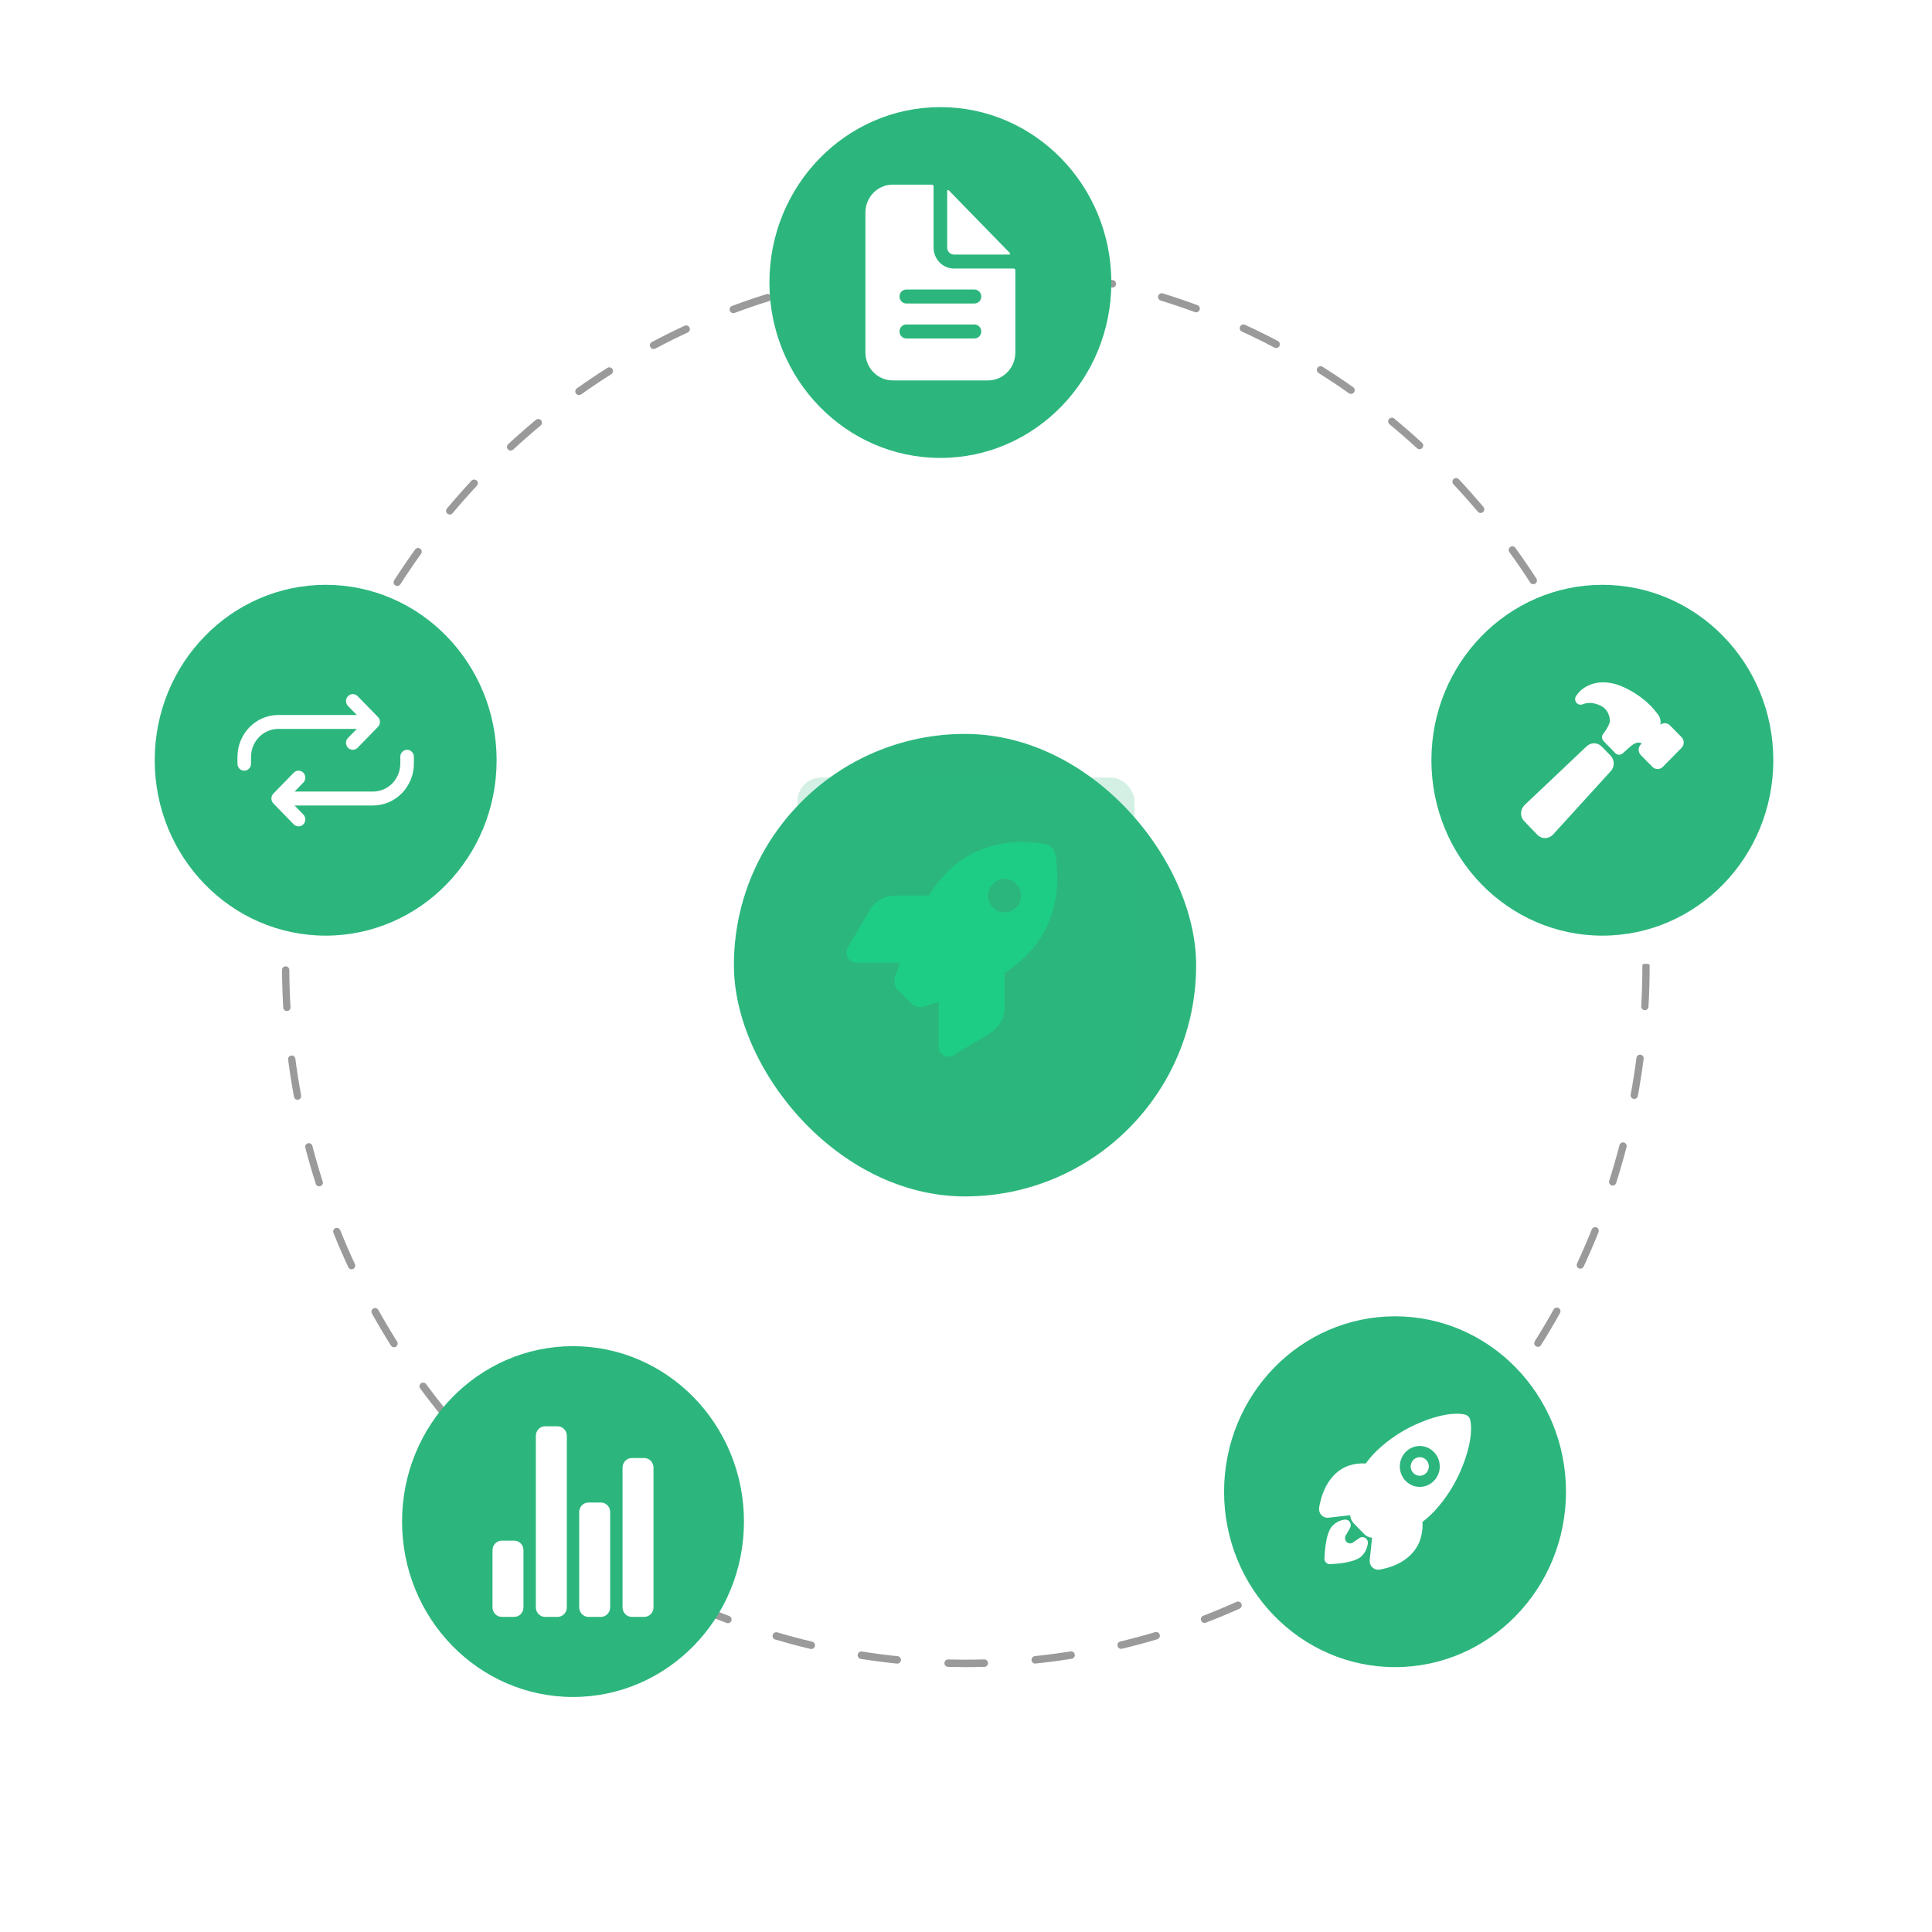 <svg width="487" height="487" viewBox="0 0 487 487" fill="none" xmlns="http://www.w3.org/2000/svg">
<g filter="url(#filter0_f_2520_8)">
<rect x="185" y="185" width="116.508" height="116.581" rx="58.254" fill="#2CB67D"/>
</g>
<path d="M243.536 420.235C242.021 420.222 240.49 420.211 238.977 420.175C238.458 420.163 238.051 419.729 238.066 419.21C238.082 418.69 238.516 418.282 239.036 418.295C240.532 418.334 242.047 418.352 243.537 418.353C245.038 418.353 246.564 418.332 248.085 418.291C248.604 418.276 249.039 418.684 249.056 419.204C249.072 419.722 248.665 420.156 248.147 420.17C246.605 420.213 245.058 420.235 243.536 420.235ZM227.102 418.499C227.054 419.018 226.594 419.399 226.075 419.346C223.043 419.034 219.991 418.636 216.979 418.16C216.469 418.08 216.122 417.601 216.202 417.091C216.282 416.575 216.767 416.224 217.283 416.305C220.254 416.774 223.265 417.166 226.257 417.474C226.772 417.527 227.15 417.984 227.102 418.499ZM261.047 419.325C260.528 419.379 260.067 418.998 260.019 418.479C259.971 417.964 260.348 417.507 260.863 417.453C263.854 417.142 266.864 416.746 269.836 416.272C270.351 416.19 270.837 416.541 270.918 417.057C270.998 417.567 270.652 418.046 270.142 418.128C267.13 418.608 264.079 419.009 261.047 419.325ZM205.417 414.937C205.304 415.448 204.796 415.769 204.287 415.647C201.318 414.939 198.34 414.141 195.41 413.271C194.918 413.124 194.638 412.608 194.78 412.115C194.925 411.612 195.453 411.325 195.955 411.474C198.846 412.332 201.784 413.118 204.713 413.816C205.214 413.936 205.528 414.434 205.417 414.937ZM282.83 415.599C282.322 415.721 281.813 415.402 281.7 414.891C281.588 414.389 281.902 413.891 282.402 413.77C285.337 413.066 288.274 412.277 291.158 411.416C291.66 411.266 292.189 411.553 292.334 412.056C292.477 412.549 292.197 413.066 291.705 413.213C288.782 414.085 285.805 414.886 282.83 415.599ZM184.357 408.546C184.181 409.039 183.634 409.292 183.145 409.105C180.28 408.006 177.419 406.819 174.617 405.566C174.152 405.357 173.941 404.813 174.144 404.344C174.351 403.863 174.913 403.646 175.392 403.86C178.156 405.095 180.979 406.266 183.806 407.35C184.284 407.533 184.53 408.064 184.357 408.546ZM303.965 409.03C303.476 409.218 302.929 408.966 302.752 408.472C302.579 407.991 302.824 407.459 303.302 407.276C306.111 406.196 308.922 405.026 311.681 403.789C312.16 403.575 312.722 403.791 312.93 404.273C313.133 404.741 312.923 405.286 312.457 405.495C309.661 406.749 306.812 407.935 303.965 409.03ZM164.249 399.412C164.011 399.879 163.435 400.06 162.974 399.81C160.277 398.346 157.588 396.79 154.959 395.175C154.527 394.909 154.389 394.345 154.647 393.908C154.914 393.457 155.5 393.313 155.947 393.588C158.541 395.183 161.195 396.716 163.858 398.161C164.305 398.404 164.479 398.958 164.249 399.412ZM324.072 399.741C323.612 399.991 323.036 399.811 322.798 399.343C322.567 398.89 322.741 398.335 323.188 398.092C325.843 396.649 328.49 395.116 331.077 393.523C331.524 393.248 332.109 393.391 332.377 393.842C332.636 394.279 332.498 394.842 332.066 395.109C329.445 396.723 326.763 398.277 324.072 399.741ZM145.457 387.714C145.163 388.147 144.569 388.253 144.144 387.946C141.647 386.136 139.172 384.239 136.768 382.294C136.376 381.976 136.311 381.402 136.621 381.003C136.942 380.59 137.541 380.523 137.948 380.852C140.322 382.772 142.765 384.643 145.231 386.429C145.641 386.726 145.742 387.295 145.457 387.714ZM342.864 387.879C342.44 388.186 341.847 388.081 341.552 387.648C341.266 387.23 341.367 386.66 341.777 386.363C344.242 384.576 346.681 382.705 349.049 380.787C349.455 380.457 350.054 380.524 350.375 380.937C350.686 381.336 350.622 381.909 350.229 382.227C347.831 384.171 345.36 386.067 342.864 387.879ZM128.281 373.656C127.934 374.048 127.333 374.077 126.953 373.718C124.695 371.592 122.474 369.386 120.332 367.144C119.985 366.78 119.994 366.206 120.35 365.85C120.72 365.482 121.321 365.492 121.682 365.869C123.797 368.082 125.991 370.259 128.22 372.358C128.587 372.703 128.615 373.279 128.281 373.656ZM360.036 373.652C359.655 374.011 359.054 373.982 358.707 373.591C358.373 373.213 358.4 372.638 358.768 372.292C360.992 370.197 363.184 368.018 365.302 365.801C365.662 365.423 366.262 365.414 366.632 365.781C366.989 366.136 366.999 366.711 366.651 367.075C364.508 369.322 362.288 371.529 360.036 373.652ZM112.991 357.48C112.599 357.823 112.001 357.776 111.67 357.373C109.694 354.969 107.763 352.49 105.914 349.984C105.616 349.58 105.697 349.012 106.096 348.706C106.508 348.389 107.1 348.475 107.409 348.893C109.236 351.368 111.143 353.816 113.095 356.188C113.414 356.577 113.369 357.149 112.991 357.48ZM375.31 357.296C374.98 357.698 374.382 357.746 373.99 357.403C373.612 357.072 373.566 356.5 373.885 356.112C375.837 353.736 377.746 351.285 379.572 348.807C379.881 348.388 380.473 348.303 380.885 348.619C381.283 348.925 381.366 349.492 381.068 349.896C379.219 352.407 377.287 354.889 375.31 357.296ZM99.835 339.447C99.404 339.736 98.82 339.614 98.543 339.175C96.879 336.528 95.27 333.815 93.749 331.088C93.504 330.65 93.658 330.098 94.092 329.846C94.539 329.587 95.113 329.746 95.365 330.198C96.868 332.891 98.458 335.57 100.102 338.182C100.369 338.607 100.252 339.168 99.835 339.447ZM388.439 339.073C388.163 339.512 387.579 339.635 387.148 339.347C386.731 339.068 386.613 338.507 386.88 338.082C388.525 335.463 390.115 332.778 391.619 330.078C391.871 329.626 392.444 329.467 392.892 329.726C393.326 329.977 393.48 330.529 393.236 330.968C391.714 333.702 390.105 336.421 388.439 339.073ZM89.033 319.851C88.57 320.08 88.01 319.885 87.792 319.417C86.471 316.574 85.214 313.671 84.045 310.764C83.858 310.298 84.082 309.77 84.545 309.577C85.02 309.379 85.564 309.609 85.756 310.086C86.911 312.957 88.153 315.824 89.459 318.632C89.67 319.086 89.482 319.628 89.033 319.851ZM399.194 319.27C398.976 319.738 398.416 319.934 397.954 319.705C397.504 319.482 397.316 318.941 397.527 318.486C398.832 315.672 400.076 312.795 401.233 309.91C401.424 309.433 401.968 309.202 402.443 309.399C402.907 309.592 403.131 310.12 402.944 310.586C401.774 313.507 400.516 316.421 399.194 319.27ZM80.766 298.99C80.281 299.156 79.753 298.892 79.597 298.403C78.64 295.402 77.756 292.349 76.96 289.304C76.833 288.818 77.123 288.321 77.609 288.191C78.103 288.058 78.61 288.354 78.74 288.849C79.526 291.857 80.4 294.872 81.345 297.835C81.498 298.314 81.241 298.827 80.766 298.99ZM407.383 298.204C407.228 298.693 406.701 298.957 406.215 298.792C405.74 298.631 405.482 298.118 405.634 297.639C406.574 294.678 407.445 291.662 408.229 288.649C408.358 288.154 408.865 287.857 409.36 287.989C409.845 288.12 410.136 288.616 410.01 289.103C409.216 292.153 408.334 295.206 407.383 298.204ZM75.182 277.196C74.681 277.297 74.195 276.969 74.103 276.467C73.531 273.367 73.036 270.223 72.627 267.094C72.561 266.594 72.914 266.137 73.414 266.071C73.918 266.004 74.381 266.361 74.447 266.865C74.851 269.956 75.341 273.063 75.906 276.125C75.997 276.62 75.675 277.098 75.182 277.196ZM412.852 276.261C412.76 276.763 412.275 277.091 411.775 276.992C411.281 276.894 410.959 276.417 411.049 275.922C411.61 272.86 412.096 269.752 412.497 266.659C412.562 266.154 413.024 265.797 413.529 265.863C414.029 265.929 414.383 266.386 414.318 266.886C413.912 270.017 413.42 273.162 412.852 276.261ZM72.369 254.85C71.862 254.883 71.425 254.499 71.395 253.992C71.214 250.844 71.113 247.658 71.094 244.498C71.091 243.992 71.501 243.581 72.007 243.58C72.514 243.58 72.924 243.99 72.927 244.496C72.947 247.619 73.047 250.766 73.226 253.877C73.255 254.381 72.873 254.816 72.369 254.85ZM415.534 253.781C415.506 254.288 415.068 254.673 414.562 254.64C414.058 254.607 413.675 254.173 413.704 253.669C413.896 250.256 413.994 246.797 413.994 243.373C413.993 243.146 414.178 242.961 414.405 242.961H415.421C415.645 242.961 415.827 243.143 415.827 243.367C415.827 246.834 415.729 250.331 415.534 253.781ZM73.313 231.453C73.28 231.96 72.844 232.345 72.338 232.313C71.833 232.281 71.45 231.847 71.483 231.343C71.689 228.192 71.98 225.02 72.349 221.888C72.409 221.383 72.87 221.025 73.375 221.09C73.875 221.155 74.229 221.611 74.17 222.112C73.805 225.207 73.517 228.341 73.313 231.453ZM414.543 231.692C414.036 231.726 413.599 231.342 413.564 230.836C413.348 227.722 413.05 224.589 412.675 221.498C412.614 220.998 412.966 220.54 413.466 220.474C413.97 220.406 414.433 220.763 414.494 221.268C414.874 224.396 415.176 227.566 415.394 230.718C415.429 231.223 415.047 231.658 414.543 231.692ZM76.169 209.224C76.073 209.726 75.588 210.054 75.087 209.955C74.593 209.858 74.27 209.381 74.365 208.887C74.961 205.792 75.645 202.685 76.403 199.626C76.527 199.13 77.034 198.832 77.528 198.964C78.014 199.093 78.305 199.589 78.184 200.077C77.434 203.099 76.758 206.168 76.169 209.224ZM411.714 209.345C411.214 209.446 410.727 209.119 410.629 208.618C410.028 205.561 409.341 202.494 408.583 199.478C408.46 198.991 408.749 198.494 409.234 198.363C409.728 198.229 410.236 198.525 410.361 199.021C411.129 202.074 411.824 205.178 412.432 208.274C412.529 208.768 412.207 209.246 411.714 209.345ZM81.784 187.555C81.624 188.042 81.098 188.308 80.612 188.143C80.136 187.982 79.878 187.469 80.034 186.991C81.014 183.999 82.084 181.004 83.222 178.066C83.408 177.586 83.953 177.355 84.429 177.552C84.892 177.744 85.116 178.272 84.935 178.74C83.81 181.642 82.753 184.599 81.784 187.555ZM406.116 187.553C405.63 187.719 405.103 187.456 404.941 186.969C403.962 184.019 402.897 181.071 401.766 178.182C401.583 177.715 401.805 177.186 402.268 176.993C402.743 176.794 403.288 177.023 403.476 177.502C404.621 180.428 405.699 183.413 406.689 186.399C406.847 186.876 406.59 187.389 406.116 187.553ZM90.088 166.777C89.866 167.243 89.306 167.439 88.844 167.211C88.394 166.989 88.204 166.448 88.419 165.994C89.766 163.16 91.2 160.336 92.694 157.578C92.941 157.123 93.514 156.962 93.962 157.221C94.397 157.472 94.551 158.024 94.312 158.465C92.836 161.189 91.419 163.977 90.088 166.777ZM397.832 166.695C397.37 166.925 396.81 166.731 396.587 166.265C395.252 163.48 393.83 160.703 392.348 157.988C392.107 157.547 392.26 156.995 392.693 156.743C393.141 156.482 393.715 156.641 393.963 157.095C395.463 159.844 396.902 162.657 398.252 165.478C398.469 165.931 398.281 166.472 397.832 166.695ZM100.92 147.276C100.64 147.713 100.056 147.837 99.625 147.549C99.207 147.27 99.088 146.709 99.359 146.287C101.046 143.657 102.818 141.048 104.64 138.512C104.943 138.09 105.535 138.004 105.948 138.32C106.347 138.625 106.43 139.192 106.137 139.6C104.337 142.104 102.586 144.679 100.92 147.276ZM387.01 147.103C386.579 147.393 385.995 147.271 385.714 146.835C384.043 144.248 382.288 141.681 380.482 139.185C380.188 138.778 380.268 138.211 380.666 137.904C381.078 137.587 381.671 137.671 381.975 138.093C383.804 140.621 385.581 143.221 387.272 145.84C387.544 146.262 387.427 146.824 387.01 147.103ZM114.087 129.364C113.752 129.764 113.155 129.812 112.762 129.47C112.384 129.139 112.337 128.567 112.66 128.182C114.656 125.797 116.734 123.445 118.851 121.172C119.207 120.79 119.808 120.78 120.179 121.148C120.536 121.502 120.546 122.077 120.203 122.445C118.111 124.689 116.059 127.01 114.087 129.364ZM373.832 129.08C373.44 129.423 372.843 129.376 372.507 128.978C370.528 126.631 368.47 124.316 366.373 122.079C366.029 121.712 366.037 121.138 366.393 120.782C366.763 120.414 367.364 120.422 367.721 120.803C369.844 123.069 371.928 125.414 373.931 127.791C374.254 128.176 374.21 128.748 373.832 129.08ZM129.362 113.323C128.978 113.678 128.377 113.65 128.03 113.259C127.695 112.882 127.722 112.307 128.092 111.965C130.367 109.861 132.715 107.803 135.09 105.83C135.493 105.495 136.092 105.562 136.414 105.975C136.725 106.373 136.661 106.946 136.272 107.269C133.927 109.216 131.608 111.247 129.362 113.323ZM358.518 112.916C358.173 113.308 357.572 113.338 357.187 112.984C354.936 110.917 352.612 108.892 350.256 106.948C349.866 106.626 349.801 106.052 350.11 105.653C350.431 105.239 351.03 105.171 351.434 105.505C353.82 107.475 356.174 109.527 358.452 111.622C358.824 111.963 358.852 112.538 358.518 112.916ZM146.493 99.413C146.066 99.716 145.472 99.612 145.177 99.179C144.891 98.761 144.991 98.192 145.404 97.898C147.914 96.114 150.494 94.382 153.094 92.736C153.537 92.456 154.124 92.598 154.391 93.049C154.65 93.485 154.513 94.049 154.084 94.32C151.518 95.944 148.971 97.652 146.493 99.413ZM341.321 98.878C341.026 99.311 340.433 99.418 340.005 99.115C337.513 97.357 334.958 95.654 332.387 94.038C331.957 93.768 331.819 93.206 332.077 92.768C332.343 92.317 332.929 92.172 333.372 92.451C335.977 94.089 338.566 95.815 341.089 97.597C341.503 97.889 341.605 98.459 341.321 98.878ZM165.202 87.864C164.738 88.11 164.163 87.93 163.924 87.463C163.692 87.01 163.865 86.455 164.315 86.216C167.021 84.779 169.791 83.402 172.571 82.113C173.046 81.893 173.609 82.109 173.818 82.59C174.021 83.058 173.812 83.602 173.349 83.817C170.606 85.088 167.873 86.446 165.202 87.864ZM322.509 87.204C322.271 87.672 321.696 87.853 321.232 87.609C318.549 86.195 315.804 84.844 313.05 83.578C312.586 83.365 312.375 82.821 312.576 82.352C312.783 81.871 313.346 81.652 313.822 81.871C316.613 83.154 319.395 84.525 322.114 85.958C322.564 86.195 322.739 86.75 322.509 87.204ZM185.183 78.876C184.692 79.06 184.144 78.808 183.967 78.315C183.793 77.834 184.037 77.302 184.517 77.123C187.383 76.053 190.303 75.053 193.223 74.141C193.723 73.985 194.252 74.272 194.398 74.775C194.541 75.267 194.262 75.784 193.772 75.937C190.892 76.835 188.01 77.822 185.183 78.876ZM302.382 78.101C302.206 78.594 301.66 78.848 301.168 78.666C298.335 77.622 295.45 76.646 292.569 75.758C292.078 75.607 291.797 75.091 291.938 74.598C292.083 74.095 292.611 73.806 293.111 73.96C296.032 74.861 298.956 75.85 301.828 76.91C302.308 77.088 302.554 77.619 302.382 78.101ZM206.149 72.594C205.64 72.711 205.131 72.392 205.017 71.881C204.905 71.379 205.218 70.88 205.719 70.765C208.69 70.084 211.71 69.479 214.721 68.96C215.235 68.871 215.722 69.222 215.803 69.738C215.884 70.248 215.538 70.727 215.029 70.815C212.059 71.326 209.08 71.923 206.149 72.594ZM281.309 71.744C281.197 72.254 280.689 72.575 280.179 72.46C277.243 71.799 274.263 71.213 271.293 70.713C270.784 70.627 270.436 70.149 270.515 69.639C270.595 69.123 271.08 68.77 271.595 68.857C274.605 69.364 277.627 69.959 280.602 70.629C281.105 70.743 281.419 71.241 281.309 71.744ZM227.727 69.128C227.208 69.177 226.747 68.797 226.697 68.278C226.649 67.763 227.025 67.305 227.541 67.256C230.569 66.972 233.638 66.767 236.689 66.646C237.208 66.625 237.644 67.033 237.661 67.553C237.678 68.072 237.271 68.506 236.753 68.526C233.743 68.646 230.715 68.848 227.727 69.128ZM259.616 68.219C259.568 68.738 259.108 69.12 258.589 69.073C255.597 68.803 252.569 68.612 249.562 68.504C249.043 68.485 248.635 68.052 248.65 67.534C248.666 67.014 249.1 66.604 249.619 66.623C252.667 66.733 255.736 66.927 258.769 67.201C259.284 67.247 259.663 67.704 259.616 68.219Z" fill="#9A9A9A"/>
<path d="M237.041 115.431C260.841 115.431 280.134 95.635 280.134 71.215C280.134 46.796 260.841 27 237.041 27C213.242 27 193.949 46.796 193.949 71.215C193.949 95.635 213.242 115.431 237.041 115.431Z" fill="#2CB67D"/>
<path d="M403.908 235.847C427.707 235.847 447 216.051 447 191.631C447 167.212 427.707 147.416 403.908 147.416C380.109 147.416 360.816 167.212 360.816 191.631C360.816 216.051 380.109 235.847 403.908 235.847Z" fill="#2CB67D"/>
<path d="M351.647 420.233C375.446 420.233 394.739 400.437 394.739 376.018C394.739 351.599 375.446 331.803 351.647 331.803C327.848 331.803 308.555 351.599 308.555 376.018C308.555 400.437 327.848 420.233 351.647 420.233Z" fill="#2CB67D"/>
<path d="M144.438 427.759C168.238 427.759 187.531 407.963 187.531 383.543C187.531 359.124 168.238 339.328 144.438 339.328C120.639 339.328 101.346 359.124 101.346 383.543C101.346 407.963 120.639 427.759 144.438 427.759Z" fill="#2CB67D"/>
<path d="M82.092 235.847C105.891 235.847 125.184 216.051 125.184 191.631C125.184 167.212 105.891 147.416 82.092 147.416C58.293 147.416 39 167.212 39 191.631C39 216.051 58.293 235.847 82.092 235.847Z" fill="#2CB67D"/>
<path d="M255.508 67.69H240.477C239.11 67.69 237.8 67.133 236.833 66.141C235.867 65.15 235.324 63.805 235.324 62.402V46.98C235.324 46.922 235.313 46.864 235.291 46.811C235.269 46.758 235.238 46.709 235.198 46.668C235.158 46.627 235.111 46.595 235.059 46.573C235.007 46.55 234.951 46.539 234.894 46.539H225.017C223.195 46.539 221.447 47.282 220.158 48.604C218.87 49.926 218.146 51.719 218.146 53.589V88.841C218.146 90.711 218.87 92.504 220.158 93.826C221.447 95.148 223.195 95.891 225.017 95.891H249.066C250.889 95.891 252.636 95.148 253.925 93.826C255.214 92.504 255.937 90.711 255.937 88.841V68.13C255.937 68.073 255.926 68.015 255.905 67.962C255.883 67.908 255.851 67.86 255.812 67.819C255.772 67.778 255.724 67.746 255.672 67.723C255.62 67.701 255.564 67.69 255.508 67.69ZM245.631 85.316H228.453C227.997 85.316 227.56 85.13 227.238 84.799C226.916 84.469 226.735 84.02 226.735 83.553C226.735 83.086 226.916 82.637 227.238 82.307C227.56 81.976 227.997 81.79 228.453 81.79H245.631C246.086 81.79 246.523 81.976 246.845 82.307C247.167 82.637 247.348 83.086 247.348 83.553C247.348 84.02 247.167 84.469 246.845 84.799C246.523 85.13 246.086 85.316 245.631 85.316ZM245.631 76.503H228.453C227.997 76.503 227.56 76.317 227.238 75.987C226.916 75.656 226.735 75.208 226.735 74.74C226.735 74.273 226.916 73.824 227.238 73.494C227.56 73.163 227.997 72.978 228.453 72.978H245.631C246.086 72.978 246.523 73.163 246.845 73.494C247.167 73.824 247.348 74.273 247.348 74.74C247.348 75.208 247.167 75.656 246.845 75.987C246.523 76.317 246.086 76.503 245.631 76.503Z" fill="white"/>
<path d="M254.565 63.789L239.125 47.947C239.095 47.916 239.057 47.895 239.016 47.887C238.974 47.879 238.931 47.883 238.892 47.9C238.853 47.916 238.819 47.944 238.796 47.98C238.772 48.016 238.759 48.059 238.759 48.102V62.402C238.759 62.87 238.94 63.318 239.262 63.648C239.585 63.979 240.022 64.165 240.477 64.165H254.414C254.456 64.165 254.497 64.151 254.533 64.127C254.568 64.103 254.595 64.069 254.611 64.029C254.628 63.989 254.632 63.944 254.624 63.902C254.615 63.859 254.595 63.82 254.565 63.789L254.565 63.789Z" fill="white"/>
<path d="M357.879 367.309C357.351 367.309 356.839 367.497 356.431 367.841C356.023 368.185 355.743 368.664 355.641 369.196C355.538 369.728 355.618 370.279 355.867 370.757C356.116 371.235 356.519 371.61 357.008 371.817C357.496 372.024 358.039 372.051 358.545 371.894C359.05 371.736 359.487 371.404 359.78 370.953C360.073 370.502 360.205 369.961 360.153 369.421C360.101 368.882 359.869 368.377 359.495 367.994C359.283 367.777 359.031 367.604 358.754 367.487C358.476 367.369 358.179 367.308 357.879 367.309Z" fill="white"/>
<path d="M370.595 357.939V357.931C370.523 357.606 370.363 357.307 370.134 357.07C369.906 356.833 369.617 356.666 369.3 356.588C366.751 355.949 362.739 356.63 358.294 358.456C354.02 360.161 350.109 362.702 346.779 365.938C345.87 366.866 345.025 367.858 344.251 368.908C342.54 368.787 340.826 369.069 339.239 369.734C334.299 371.965 332.888 377.674 332.512 380.018C332.458 380.351 332.479 380.693 332.574 381.016C332.669 381.339 332.836 381.635 333.061 381.882C333.286 382.128 333.564 382.318 333.872 382.436C334.18 382.555 334.511 382.598 334.839 382.564H334.85L340.353 381.948C340.36 382.02 340.368 382.086 340.374 382.146C340.444 382.834 340.743 383.477 341.221 383.965L343.907 386.723C344.382 387.213 345.008 387.521 345.679 387.593L345.863 387.613L345.264 393.253V393.265C345.235 393.551 345.261 393.841 345.341 394.117C345.422 394.393 345.554 394.651 345.731 394.874C345.908 395.098 346.127 395.284 346.374 395.421C346.621 395.558 346.892 395.644 347.171 395.673C347.237 395.68 347.303 395.684 347.369 395.685C347.488 395.685 347.607 395.675 347.724 395.655C350.022 395.276 355.584 393.846 357.752 388.749C358.394 387.126 358.671 385.375 358.56 383.627C359.588 382.835 360.558 381.968 361.465 381.033C364.617 377.649 367.096 373.667 368.765 369.311C370.535 364.802 371.202 360.655 370.595 357.939ZM361.434 373.292C360.732 374.014 359.836 374.506 358.86 374.706C357.885 374.905 356.874 374.804 355.955 374.414C355.036 374.024 354.25 373.363 353.697 372.515C353.144 371.666 352.849 370.669 352.848 369.648C352.848 368.628 353.142 367.63 353.694 366.781C354.246 365.933 355.031 365.271 355.95 364.88C356.869 364.489 357.88 364.386 358.855 364.585C359.831 364.783 360.727 365.274 361.431 365.995L361.434 365.999C362.377 366.952 362.912 368.25 362.922 369.607C362.932 370.964 362.416 372.27 361.488 373.237L361.434 373.292Z" fill="white"/>
<path d="M343.599 387.469C343.268 387.427 342.933 387.51 342.658 387.703C342.111 388.087 341.562 388.466 341.007 388.836C340.767 388.995 340.481 389.066 340.196 389.038C339.911 389.011 339.644 388.885 339.436 388.683C339.229 388.48 339.094 388.212 339.053 387.922C339.012 387.631 339.068 387.335 339.211 387.08L340.25 385.236C340.399 385.013 340.482 384.751 340.489 384.481C340.496 384.211 340.426 383.944 340.289 383.713C340.153 383.483 339.954 383.297 339.717 383.179C339.48 383.062 339.214 383.017 338.953 383.05C337.799 383.199 336.727 383.739 335.904 384.582C335.591 384.905 334.639 385.883 334.126 389.609C333.981 390.68 333.889 391.757 333.851 392.838C333.846 393.022 333.877 393.206 333.942 393.378C334.006 393.55 334.103 393.707 334.227 393.841C334.351 393.975 334.499 394.082 334.663 394.157C334.828 394.232 335.005 394.273 335.184 394.278C335.196 394.278 335.208 394.278 335.22 394.278H335.254C336.308 394.24 337.359 394.146 338.403 393.997C342.037 393.471 342.99 392.493 343.303 392.171C344.129 391.327 344.654 390.222 344.791 389.034C344.835 388.664 344.734 388.292 344.511 387.998C344.287 387.705 343.959 387.515 343.599 387.469Z" fill="white"/>
<path d="M129.609 407.571H126.486C125.865 407.571 125.27 407.318 124.831 406.867C124.391 406.417 124.145 405.806 124.145 405.168V390.752C124.145 390.115 124.391 389.504 124.831 389.053C125.27 388.603 125.865 388.35 126.486 388.35H129.609C130.23 388.35 130.825 388.603 131.264 389.053C131.704 389.504 131.95 390.115 131.95 390.752V405.168C131.95 405.806 131.704 406.417 131.264 406.867C130.825 407.318 130.23 407.571 129.609 407.571Z" fill="white"/>
<path d="M151.463 407.57H148.341C147.72 407.57 147.124 407.317 146.685 406.867C146.246 406.416 145.999 405.805 145.999 405.168V381.141C145.999 380.504 146.246 379.893 146.685 379.442C147.124 378.991 147.72 378.738 148.341 378.738H151.463C152.084 378.738 152.68 378.991 153.119 379.442C153.558 379.893 153.805 380.504 153.805 381.141V405.168C153.805 405.805 153.558 406.416 153.119 406.867C152.68 407.317 152.084 407.57 151.463 407.57Z" fill="white"/>
<path d="M162.39 407.572H159.267C158.646 407.572 158.051 407.319 157.612 406.868C157.172 406.417 156.926 405.806 156.926 405.169V369.93C156.926 369.293 157.172 368.682 157.612 368.231C158.051 367.78 158.646 367.527 159.267 367.527H162.39C163.011 367.527 163.606 367.78 164.045 368.231C164.485 368.682 164.731 369.293 164.731 369.93V405.169C164.731 405.806 164.485 406.417 164.045 406.868C163.606 407.319 163.011 407.572 162.39 407.572Z" fill="white"/>
<path d="M140.535 407.571H137.413C136.792 407.571 136.196 407.318 135.757 406.867C135.318 406.417 135.071 405.805 135.071 405.168V361.92C135.071 361.283 135.318 360.672 135.757 360.221C136.196 359.771 136.792 359.518 137.413 359.518H140.535C141.156 359.518 141.752 359.771 142.191 360.221C142.63 360.672 142.877 361.283 142.877 361.92V405.168C142.877 405.484 142.816 405.796 142.698 406.088C142.581 406.379 142.408 406.644 142.191 406.867C141.973 407.09 141.715 407.267 141.431 407.388C141.147 407.509 140.842 407.571 140.535 407.571Z" fill="white"/>
<path d="M405.974 190.475L403.743 188.185C403.232 187.661 402.539 187.365 401.817 187.363C401.094 187.361 400.4 187.653 399.886 188.175L384.378 202.86C383.809 203.377 383.46 204.103 383.408 204.881C383.392 205.268 383.453 205.654 383.589 206.015C383.724 206.376 383.931 206.704 384.195 206.98L387.527 210.436L387.533 210.442C388.048 210.969 388.745 211.266 389.472 211.268H389.572C389.949 211.246 390.317 211.149 390.657 210.981C390.997 210.813 391.301 210.578 391.552 210.289L405.964 194.449C406.479 193.925 406.77 193.213 406.773 192.469C406.776 191.725 406.491 191.011 405.981 190.482L405.974 190.475Z" fill="white"/>
<path d="M423.901 185.847L423.875 185.819L420.947 182.846C420.775 182.671 420.572 182.532 420.348 182.438C420.124 182.343 419.884 182.296 419.642 182.297C419.249 182.298 418.867 182.425 418.549 182.66C418.549 182.622 418.554 182.586 418.557 182.553C418.675 181.785 418.517 181 418.112 180.342C417.467 179.45 416.759 178.608 415.994 177.823L415.987 177.816C413.847 175.709 411.331 174.044 408.578 172.912C407.139 172.307 405.599 171.995 404.043 171.996C402.03 171.978 400.074 172.681 398.512 173.985C398.067 174.42 397.662 174.896 397.3 175.406C397.128 175.651 397.036 175.946 397.04 176.248C397.044 176.55 397.143 176.843 397.322 177.082C397.501 177.322 397.751 177.496 398.034 177.578C398.317 177.661 398.618 177.647 398.894 177.54C399.133 177.448 399.378 177.371 399.627 177.309C400.144 177.197 400.675 177.163 401.203 177.209C402.296 177.326 403.344 177.72 404.252 178.356C404.761 178.796 405.166 179.349 405.436 179.973C405.706 180.597 405.835 181.276 405.812 181.958C405.432 183.067 404.853 184.092 404.103 184.98C403.903 185.251 403.806 185.586 403.829 185.925C403.851 186.263 403.993 186.582 404.227 186.821L407.167 189.838C407.414 190.092 407.746 190.239 408.096 190.249C408.446 190.259 408.786 190.131 409.046 189.892C409.878 189.13 411.144 187.982 411.586 187.7C411.964 187.441 412.393 187.267 412.842 187.192C413.177 187.158 413.514 187.231 413.807 187.401C413.808 187.416 413.806 187.431 413.802 187.445C413.797 187.46 413.79 187.473 413.78 187.484L413.625 187.636L413.599 187.66C413.253 188.013 413.059 188.493 413.058 188.993C413.057 189.493 413.25 189.973 413.594 190.328L413.603 190.337L416.53 193.31C416.702 193.485 416.905 193.624 417.129 193.718C417.353 193.812 417.593 193.859 417.835 193.858C418.322 193.858 418.789 193.663 419.136 193.314L423.877 188.509C423.893 188.492 423.91 188.474 423.925 188.457C424.243 188.099 424.417 187.631 424.413 187.147C424.409 186.663 424.226 186.198 423.901 185.847Z" fill="white"/>
<path d="M88.933 188.999C88.595 188.999 88.264 188.896 87.983 188.704C87.701 188.511 87.482 188.237 87.353 187.916C87.223 187.595 87.189 187.242 87.255 186.902C87.322 186.562 87.484 186.249 87.724 186.003L91.645 181.979L87.724 177.955C87.403 177.626 87.223 177.179 87.223 176.714C87.223 176.249 87.403 175.802 87.724 175.473C88.044 175.144 88.479 174.959 88.933 174.959C89.387 174.959 89.822 175.144 90.143 175.473L95.274 180.738C95.433 180.901 95.559 181.095 95.645 181.308C95.731 181.52 95.775 181.749 95.775 181.979C95.775 182.21 95.731 182.438 95.645 182.651C95.559 182.864 95.433 183.057 95.274 183.22L90.143 188.485C89.984 188.649 89.795 188.778 89.588 188.866C89.38 188.954 89.158 189 88.933 188.999Z" fill="white"/>
<path d="M61.566 194.263C61.341 194.263 61.118 194.218 60.911 194.13C60.703 194.041 60.515 193.912 60.356 193.749C60.197 193.586 60.071 193.393 59.985 193.18C59.899 192.967 59.855 192.739 59.855 192.508V190.753C59.868 187.965 60.953 185.296 62.874 183.324C64.795 181.352 67.396 180.238 70.113 180.223H92.354C92.808 180.223 93.243 180.408 93.564 180.737C93.885 181.066 94.065 181.512 94.065 181.978C94.065 182.443 93.885 182.89 93.564 183.219C93.243 183.548 92.808 183.733 92.354 183.733H70.118C68.306 183.744 66.571 184.488 65.29 185.803C64.009 187.118 63.285 188.899 63.276 190.758V192.508C63.276 192.739 63.232 192.967 63.146 193.18C63.06 193.393 62.934 193.586 62.775 193.749C62.616 193.912 62.428 194.041 62.22 194.13C62.013 194.218 61.79 194.263 61.566 194.263Z" fill="white"/>
<path d="M75.25 208.305C75.026 208.305 74.803 208.26 74.596 208.172C74.388 208.083 74.199 207.954 74.041 207.791L68.909 202.526C68.751 202.363 68.624 202.169 68.538 201.956C68.453 201.743 68.408 201.515 68.408 201.285C68.408 201.054 68.453 200.826 68.538 200.613C68.624 200.4 68.751 200.207 68.909 200.044L74.041 194.779C74.362 194.45 74.797 194.265 75.25 194.266C75.703 194.266 76.138 194.451 76.459 194.78C76.779 195.109 76.959 195.555 76.96 196.02C76.96 196.485 76.78 196.931 76.46 197.26L72.538 201.285L76.46 205.309C76.699 205.554 76.862 205.867 76.928 206.207C76.994 206.548 76.96 206.901 76.831 207.221C76.701 207.542 76.482 207.816 76.201 208.009C75.919 208.202 75.589 208.305 75.25 208.305Z" fill="white"/>
<path d="M71.829 203.04C71.375 203.04 70.94 202.856 70.619 202.526C70.298 202.197 70.118 201.751 70.118 201.285C70.118 200.82 70.298 200.374 70.619 200.044C70.94 199.715 71.375 199.53 71.829 199.53H94.065C95.877 199.519 97.612 198.775 98.892 197.46C100.173 196.145 100.897 194.364 100.907 192.505V190.755C100.907 190.29 101.087 189.843 101.408 189.514C101.728 189.185 102.163 189 102.617 189C103.071 189 103.506 189.185 103.827 189.514C104.147 189.843 104.328 190.29 104.328 190.755V192.51C104.314 195.298 103.229 197.967 101.309 199.939C99.388 201.911 96.787 203.025 94.07 203.04L71.829 203.04Z" fill="white"/>
<rect x="201" y="196" width="85" height="84.764" rx="6" fill="#2CB67D" fill-opacity="0.2"/>
<g clip-path="url(#clip0_2520_8)">
<path d="M229.645 252.905L226.438 249.64C225.557 248.742 225.245 247.442 225.64 246.237C225.951 245.297 226.366 244.071 226.864 242.666H215.886C214.994 242.666 214.164 242.179 213.718 241.387C213.271 240.594 213.282 239.622 213.738 238.84L219.186 229.488C220.535 227.174 222.973 225.758 225.608 225.758H234.148C234.397 225.335 234.646 224.944 234.895 224.564C243.393 211.799 256.052 211.376 263.605 212.792C264.809 213.014 265.743 213.975 265.971 215.201C267.361 222.905 266.936 235.786 254.412 244.441C254.049 244.694 253.655 244.948 253.24 245.202V253.899C253.24 256.583 251.849 259.077 249.577 260.44L240.394 265.988C239.626 266.453 238.672 266.463 237.894 266.009C237.115 265.554 236.638 264.719 236.638 263.8V252.472C235.175 252.99 233.899 253.412 232.934 253.73C231.772 254.11 230.506 253.782 229.634 252.905H229.645ZM253.24 229.985C254.34 229.985 255.396 229.539 256.174 228.747C256.953 227.954 257.39 226.879 257.39 225.758C257.39 224.637 256.953 223.562 256.174 222.769C255.396 221.976 254.34 221.531 253.24 221.531C252.139 221.531 251.083 221.976 250.305 222.769C249.527 223.562 249.089 224.637 249.089 225.758C249.089 226.879 249.527 227.954 250.305 228.747C251.083 229.539 252.139 229.985 253.24 229.985Z" fill="#1ECD85"/>
</g>
<defs>
<filter id="filter0_f_2520_8" x="0" y="0" width="486.508" height="486.582" filterUnits="userSpaceOnUse" color-interpolation-filters="sRGB">
<feFlood flood-opacity="0" result="BackgroundImageFix"/>
<feBlend mode="normal" in="SourceGraphic" in2="BackgroundImageFix" result="shape"/>
<feGaussianBlur stdDeviation="92.5" result="effect1_foregroundBlur_2520_8"/>
</filter>
<clipPath id="clip0_2520_8">
<rect width="53.125" height="54.105" fill="white" transform="translate(213.396 212.232)"/>
</clipPath>
</defs>
</svg>
